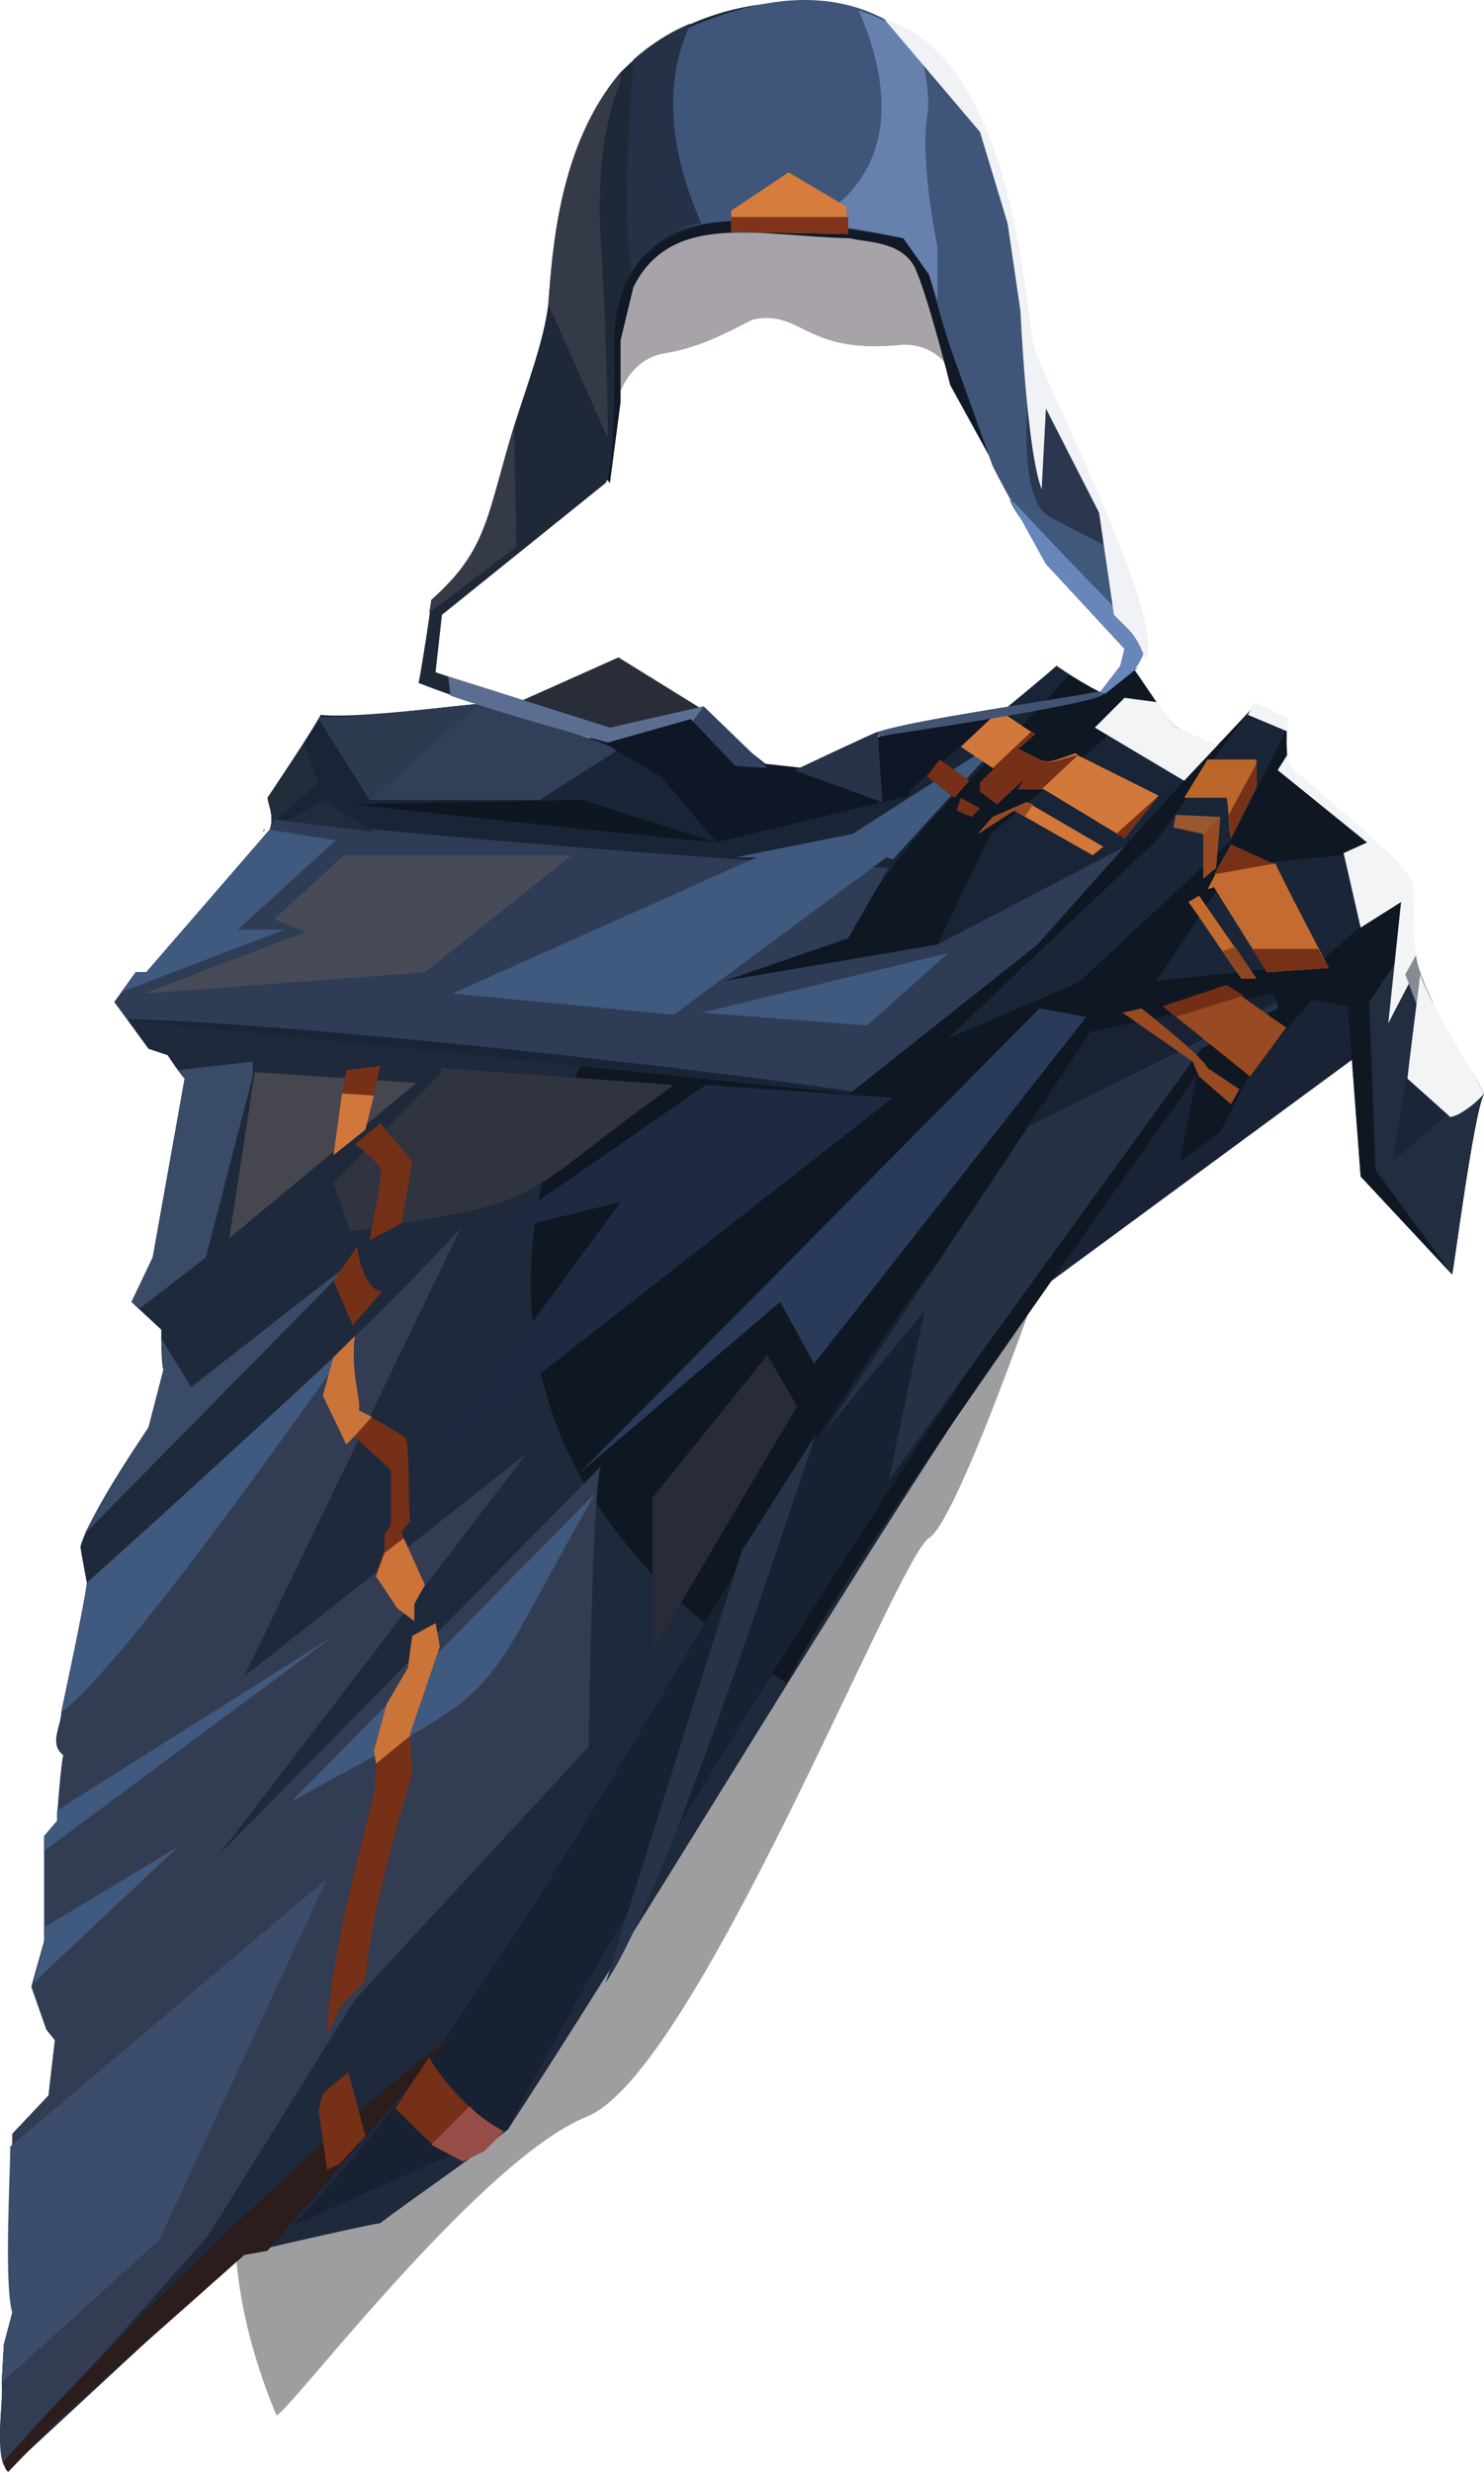 <?xml version="1.0" encoding="UTF-8" standalone="no"?>
<svg
   width="697.817"
   height="1162.02"
   viewBox="0 0 697.817 1162.02"
   version="1.1"
   id="svg194"
   sodipodi:docname="cb-layer-1305.svg"
   xmlns:inkscape="http://www.inkscape.org/namespaces/inkscape"
   xmlns:sodipodi="http://sodipodi.sourceforge.net/DTD/sodipodi-0.dtd"
   xmlns="http://www.w3.org/2000/svg"
   xmlns:svg="http://www.w3.org/2000/svg">
  <sodipodi:namedview
     id="namedview196"
     pagecolor="#ffffff"
     bordercolor="#666666"
     borderopacity="1.0"
     inkscape:pageshadow="2"
     inkscape:pageopacity="0.0"
     inkscape:pagecheckerboard="0" />
  <defs
     id="defs2" />
  <g
     transform="translate(-0.183,-0.98)"
     id="id-106062">
    <polygon
       points="378,362 360,360 329,335 277,348 319,405 400,405 479,355 481,335 414,347 "
       fill="#0f1727"
       id="id-106063" />
    <path
       d="m 130,1136 c 0,7 94,-119 146,-140 51,-20 146,-263 161,-272 15,-9 64,-155 64,-155 L 230,881 c 0,0 -177,68 -100,255 z"
       fill="#101116"
       opacity="0.406"
       id="path5" />
    <polygon
       points="647,450 598,462 542,518 473,619 647,491 "
       fill="#1a2336"
       id="polygon7" />
    <path
       d="m 698,515 c -5,10 -14,81 -15,85 l -1,-1 -42,-45 -6,-80 -17,-3 -28,33 -15,29 -19,14 8,-41 c -111,143 -226,346 -324,496 -12,10 -47,34 -60,44 -7,1 -60,13 -66,15 L 4,1162 c -7,-8 -2,-32 -3,-41 l 1,-18 4,-15 c -4,-16 0,-67 0,-84 l 17,-18 3,-26 -4,-5 -7,-20 c 0,-1 6,-21 6,-22 v -49 l 6,-7 c 0,-3 2,-28 3,-31 -7,-5 -1,-14 -1,-20 0,-1 13,-60 12,-61 0,0 -3,-16 -3,-17 4,-15 32,-56 32,-56 l 7,-27 c -1,-3 -1,-16 -1,-19 L 62,613 72,592 87,508 c -2,-2 -6,-8 -8,-11 l -9,-3 -16,-22 10,-14 h 5 l 58,-67 c 2,-5 0,-11 -1,-15 6,-9 20,-30 25,-38 17,1 68,-6 74,-6 l 59,18 c 4,3 22,14 27,16 l 26,31 c 1,0 90,-22 91,-22 v -2 c 9,-10 58,-49 69,-59 4,3 17,11 22,13 l 14,-12 c 5,7 14,21 19,27 v 0 c 5,3 14,8 19,11 6,-6 14,-15 20,-21 l 14,7 c 1,10 -3,27 10,30 0,0 18,16 31,28 9,9 16,12 18,21 -4,45 13,60 34,97 z"
       fill="#1e293b"
       id="path9" />
    <path
       d="m 698,515 c -5,10 -14,81 -15,85 l -1,-1 -42,-45 -6,-80 -17,-3 -28,33 -15,29 -19,14 8,-41 C 522,565 402,731 370,792 168,663 266,487 338,397 l 90,-22 v -2 c 9,-10 58,-49 69,-59 4,3 17,11 22,13 l 14,-12 c 5,7 14,21 19,27 v 0 c 5,3 14,8 19,11 6,-6 14,-15 20,-21 l 14,7 c 1,10 -3,27 10,30 0,0 18,16 31,28 9,9 16,12 18,21 -4,45 13,60 34,97 z"
       fill="#0f1723"
       id="path11" />
    <path
       d="M 138,1047 C 248,933 344,724 438,598 l 12,56 c -57,83 -166,258 -211,348 z"
       fill="#182132"
       id="path13" />
    <path
       d="m 698,515 c -5,10 -14,81 -15,85 l -36,-49 -3,-79 20,-30 c 1,29 23,51 34,73 z"
       fill="#222d40"
       id="path15" />
    <path
       d="m 663,416 -43,38 -76,8 36,-54 51,-5 15,-6 c 8,8 14,11 17,19 z"
       fill="#1a2638"
       id="path17" />
    <path
       d="m 605,344 -26,52 -72,67 -61,26 98,-93 c 3,-3 44,-64 47,-64 l 14,7 c 0,0 0,2 0,5 z"
       fill="#1a2638"
       id="path19" />
    <path
       d="m 572,352 c -22,23 -63,69 -84,93 l -87,69 -2,1 -323,-33 -16,-2 -6,-8 10,-14 h 5 l 58,-67 c 2,-5 0,-11 -1,-15 6,-9 20,-30 25,-39 17,2 68,-5 74,-5 l 59,18 c 4,3 22,13 27,16 l 26,31 91,-22 v -2 c 9,-10 58,-49 69,-59 l 6,4 c -30,35 -85,81 -104,124 l -58,20 100,-17 25,-52 54,-45 7,-15 z"
       fill="#192536"
       id="path21" />
    <path
       d="m 565,494 -147,203 17,-80 -47,57 C 410,641 493,517 513,486 l 86,-18 c 1,2 2,5 2,7 z"
       fill="#263146"
       id="path23" />
    <polygon
       points="513,486 599,468 601,472 483,531 "
       fill="#182233"
       id="polygon25" />
    <polygon
       points="383,642 367,613 272,694 489,475 511,479 "
       fill="#293b59"
       id="polygon27" />
    <polygon
       points="204,686 292,566 231,581 332,511 420,517 "
       fill="#1e2a42"
       id="polygon29" />
    <path
       d="m 317,511 c -78,56 -55,54 -152,69 l -8,-23 51,-52 -1,-2 z"
       fill="#2f3440"
       id="path31" />
    <polygon
       points="108,583 120,505 196,510 "
       fill="#46474e"
       id="polygon33" />
    <polygon
       points="97,592 66,616 62,613 72,592 87,508 84,504 119,500 119,507 "
       fill="#3a4b68"
       id="polygon35" />
    <path
       d="M 167,593 40,722 c 8,-16 30,-50 30,-50 l 7,-27 -1,-15 14,23 z"
       fill="#3a4b68"
       id="path37" />
    <path
       d="m 283,690 c -4,3 -6,125 -6,132 L 167,941 98,1052 2,1160 c -4,-9 0,-31 -1,-39 l 1,-18 4,-15 c -4,-16 0,-67 0,-84 l 17,-18 3,-26 -4,-5 -7,-20 c 0,-1 6,-21 6,-22 v -49 l 6,-7 c 0,-3 2,-28 3,-31 -4,-3 -3,-7 -3,-7 1,-9 13,-64 14,-74 C 93,698 170,630 217,578 L 115,789 248,684 103,873 Z"
       fill="#323d54"
       id="path39" />
    <polygon
       points="375,662 361,638 307,705 307,777 "
       fill="#272c37"
       id="polygon41" />
    <path
       d="m 285,933 64,-203 35,-55 c -17,49 -71,217 -99,258 z"
       fill="#273349"
       id="path43" />
    <path
       d="m 225,332 -51,45 -24,-38 1,-1 c 17,1 68,-6 74,-6 z"
       fill="#2d3b51"
       id="path45" />
    <path
       d="m 290,354 -36,23 h -80 l 51,-45 c 5,2 64,18 65,22 z"
       fill="#313f59"
       id="path47" />
    <path
       d="m 167,379 107,-2 63,20 C 295,393 209,384 167,379 Z"
       fill="#0e1622"
       id="path49" />
    <path
       d="m 529,399 -41,46 -87,69 C 320,502 139,482 60,480 l -6,-8 10,-14 h 5 l 58,-67 c 1,-1 1,-4 1,-5 73,8 217,20 290,23 l -19,33 -58,20 100,-17 z"
       fill="#2f3c56"
       id="path51" />
    <path
       d="m 124,391 h 1 l -1,1 c 0,0 0,-1 0,-1 z"
       fill="#3bb54a"
       id="path53" />
    <path
       d="m 150,369 -22,19 c 1,-2 -2,-10 -2,-12 l 17,-25 z"
       fill="#222d3c"
       id="path55" />
    <polygon
       points="176,392 135,387 152,377 "
       fill="#202b3d"
       id="polygon57" />
    <path
       d="m 125,391 -1,1 c 0,0 0,-1 0,-1 z"
       fill="#3bb54a"
       id="path59" />
    <polygon
       points="58,467 64,458 69,458 127,391 158,396 112,438 134,438 "
       fill="#40597e"
       id="polygon61" />
    <polygon
       points="346,404 401,393 473,347 420,405 417,404 317,478 213,468 356,404 "
       fill="#40597e"
       id="polygon63" />
    <polygon
       points="408,483 330,477 446,449 "
       fill="#40597e"
       id="polygon65" />
    <path
       d="M 167,630 C 143,663 60,782 29,806 29,805 42,746 41,745 66,723 141,654 167,630 Z"
       fill="#40597e"
       id="path67" />
    <path
       d="M 157,770 21,871 v -7 l 6,-7 c 0,0 0,-5 0,-5 z"
       fill="#40597e"
       id="path69" />
    <path
       d="m 84,869 -68,64 c 1,-5 7,-22 5,-26 z"
       fill="#40597e"
       id="path71" />
    <path
       d="M 137,848 280,703 c -61,107 -35,85 -143,145 z"
       fill="#40597e"
       id="path73" />
    <path
       d="m 154,884 -79,170 -74,67 1,-18 4,-15 c -4,-12 -1,-65 -1,-78 z"
       fill="#3b4d6b"
       id="path75" />
    <polygon
       points="684,522 663,500 655,547 "
       fill="#1a2638"
       id="polygon77" />
    <path
       d="m 573,351 -16,17 -42,-25 14,-14 c 0,0 7,1 15,2 1,1 7,10 8,11 v 0 c 3,2 10,5 21,9 z"
       fill="#f2f4f6"
       id="path79" />
    <path
       d="m 606,345 -19,-8 3,-6 16,8 c 0,-1 -1,4 0,6 z"
       fill="#f2f4f6"
       id="path81" />
    <path
       d="m 667,455 c -3,6 -11,21 -14,27 l 6,-57 -19,12 -8,-35 11,-5 -42,-34 5,-8 c 0,9 8,11 9,13 2,3 44,36 49,47 2,3 0,30 3,40 z"
       fill="#f2f4f6"
       id="path83" />
    <path
       d="m 674,472 c -3,1 -6,3 -7,3 l -6,-16 5,-9 c 1,7 5,16 8,22 z"
       fill="#868a94"
       id="path85" />
    <path
       d="m 698,515 c -3,4 -12,11 -16,11 l -1,-1 -19,-17 c 1,-10 5,-40 6,-49 3,11 25,46 30,56 z"
       fill="#f2f4f6"
       id="path87" />
    <polygon
       points="269,403 200,458 68,468 144,439 129,433 162,403 "
       fill="#474b58"
       id="polygon89" />
    <path
       d="m 213,958 -87,101 -11,2 v 0 c -9,8 -37,33 -86,76 l -25,26 c -2,-2 -2,-4 -2,-5 47,-54 153,-158 211,-200 z"
       fill="#2c1d1d"
       id="path91" />
    <path
       d="m 545,375 -16,20 -38,-23 c -1,0 -11,0 -12,0 l 3,-5 -13,12 -8,-6 v -4 l 7,-7 h -1 l -15,-10 18,-17 c 2,1 16,11 17,11 l -8,7 c 15,7 10,8 27,2 l 1,1 c 0,0 38,19 38,19 z"
       fill="#d3783b"
       id="path93" />
    <polygon
       points="449,376 456,368 442,358 436,366 "
       fill="#763017"
       id="polygon95" />
    <polygon
       points="457,385 461,381 452,376 450,382 "
       fill="#763017"
       id="polygon97" />
    <polygon
       points="477,382 460,393 467,385 483,378 519,399 514,403 "
       fill="#d3783a"
       id="polygon99" />
    <path
       d="m 591,358 v 13 l -12,24 c -1,-5 -1,-14 -2,-19 h -20 l 11,-18 z"
       fill="#bb662a"
       id="path101" />
    <path
       d="m 574,385 -2,24 -6,5 c 0,-1 0,-20 0,-21 v 0 l -14,-3 1,-6 z"
       fill="#985831"
       id="path103" />
    <path
       d="m 625,456 -29,2 -25,-40 -3,1 11,-21 20,9 c 0,0 1,0 1,0 3,7 22,43 25,49 z"
       fill="#c36b31"
       id="path105" />
    <path
       d="m 591,461 h -7 c -6,-8 -19,-28 -25,-36 l 5,-3 z"
       fill="#c36a2f"
       id="path107" />
    <path
       d="m 605,484 -17,23 -41,-33 30,-10 c 5,4 22,16 28,20 z"
       fill="#984a22"
       id="path109" />
    <path
       d="m 537,475 -9,2 33,23 3,7 15,13 4,-7 -15,-10 c -2,-5 -26,-24 -31,-28 z"
       fill="#984a22"
       id="path111" />
    <polygon
       points="547,474 577,464 585,469 553,479 "
       fill="#732f16"
       id="polygon113" />
    <polygon
       points="575,448 581,446 591,461 584,461 "
       fill="#8d4620"
       id="polygon115" />
    <polygon
       points="589,447 620,447 625,456 596,458 "
       fill="#763117"
       id="polygon117" />
    <path
       d="m 572,409 c 0,0 -6,5 -6,4 v -20 l 8,-8 z"
       fill="#984a22"
       id="path119" />
    <path
       d="m 579,395 -1,-11 c 0,0 13,-24 13,-24 v 11 z"
       fill="#763117"
       id="path121" />
    <polygon
       points="579,398 599,407 571,412 "
       fill="#763117"
       id="polygon123" />
    <polygon
       points="525,393 545,375 529,395 "
       fill="#763017"
       id="polygon125" />
    <polygon
       points="477,382 460,393 467,385 483,378 486,379 482,385 "
       fill="#974a22"
       id="polygon127" />
    <path
       d="m 507,356 -17,16 c 0,0 -10,0 -11,0 l 3,-5 -13,12 -8,-6 v -4 l 7,-7 h -1 l 18,-17 2,1 -8,7 c 15,7 10,8 27,3 z"
       fill="#763017"
       id="path129" />
    <path
       d="m 179,502 c -2,8 -5,23 -7,30 l -15,12 c 1,-8 5,-33 6,-40 z"
       fill="#743117"
       id="path131" />
    <path
       d="m 167,539 12,-10 15,18 -5,29 -15,8 c 0,-2 7,-33 5,-34 -2,-3 -8,-9 -12,-11 z"
       fill="#743017"
       id="path133" />
    <path
       d="m 168,587 c 0,0 3,21 12,21 l -14,16 -9,-21 z"
       fill="#753017"
       id="path135" />
    <path
       d="m 177,741 c 0,-1 4,-11 4,-12 v -7 l 3,-4 v -26 c -1,-1 -19,-17 -19,-18 3,-10 4,-14 4,-10 4,2 18,10 22,13 2,6 1,32 2,39 l -4,5 c 0,0 1,4 4,9 2,5 -4,8 -16,11 z"
       fill="#753017"
       id="path137" />
    <path
       d="m 193,817 1,18 c -8,27 -20,69 -22,97 -12,12 -11,10 -18,26 1,-34 14,-82 22,-114 1,-6 2,-15 0,-20 l 6,-22 10,-17 2,-15 11,-6 2,11 c 0,1 -15,41 -14,42 z"
       fill="#753017"
       id="path139" />
    <path
       d="m 237,1003 -9,9 -10,5 -13,-7 c 0,1 -19,-18 -19,-18 l 16,-24 c 6,12 26,32 35,35 z"
       fill="#753017"
       id="path141" />
    <polygon
       points="160,1018 154,1021 150,993 152,985 164,975 172,1005 "
       fill="#753017"
       id="polygon143" />
    <path
       d="m 237,1003 -9,9 -10,5 c -2,-1 -14,-7 -15,-8 l 18,-18 c 6,7 17,12 16,12 z"
       fill="#964d47"
       id="path145" />
    <polygon
       points="177,830 176,824 182,802 192,785 194,770 205,764 207,775 193,816 193,817 "
       fill="#ca7439"
       id="polygon147" />
    <polygon
       points="195,763 187,757 177,742 181,731 190,724 200,746 195,755 "
       fill="#cb7339"
       id="polygon149" />
    <path
       d="m 175,667 -8,9 -4,4 -11,-23 5,-18 10,-10 c -2,18 3,30 2,35 z"
       fill="#ca7439"
       id="path151" />
    <polygon
       points="157,544 161,515 176,516 172,532 "
       fill="#d1773c"
       id="polygon153" />
    <polygon
       points="333,336 289,348 244,331 291,310 "
       fill="#292d37"
       id="polygon155" />
    <path
       d="m 289,194 c 0,0 4,-24 24,-27 20,-3 38,-15 42,-16 23,-4 24,17 70,12 7,0 17,2 24,15 8,13 -11,-74 -11,-74 H 284 Z"
       fill="#221827"
       opacity="0.397"
       id="path157" />
    <path
       d="m 287,228 5,-38 v -29 l 6,-25 c 18,-36 59,-24 102,-23 7,2 23,1 30,13 6,12 17,56 17,56 l 22,40 -31,-125 c 0,0 -58,-43 -71,-35 -23,15 -83,27 -85,45 -1,12 -8,109 5,121 z"
       fill="#111926"
       id="path159" />
    <path
       d="m 534,315 h 1 l -15,12 h -3 l 10,-13 2,-8 -37,-40 c -7,-13 -19,-34 -25,-46 l -19,-53 c -3,-8 -9,-30 -11,-37 l -12,-17 c -40,-6 -131,-31 -136,45 0,13 1,62 -4,70 l -77,62 -3,27 6,2 76,24 44,-10 30,29 -15,-1 -21,-22 -39,11 c -19,-5 -64,-18 -89,-28 1,-4 6,-36 6,-39 27,-24 26,-40 39,-82 6,-19 14,-40 16,-57 2,-25 5,-75 34,-109 42,-43 120,-45 157,1 28,34 32,119 35,126 2,16 69,133 50,153 z"
       fill="#1f2837"
       id="path161" />
    <path
       d="m 243,258 -41,31 1,-6 c 27,-24 26,-39 39,-82 z"
       fill="#353a48"
       id="path163" />
    <path
       d="m 291,42 c 0,0 -12,26 -8,77 3,50 3,88 3,88 l -28,-63 c 2,-26 5,-75 34,-109 0,3 0,5 -1,7 z"
       fill="#353a48"
       id="path165" />
    <path
       d="m 534,315 h 1 l -15,12 h -3 l 10,-13 2,-8 -37,-40 c -7,-13 -19,-34 -25,-46 l -19,-53 c -3,-8 -9,-30 -11,-37 L 425,113 C 412,110 342,98 318,110 L 304,24 c 138,-76 173,53 182,143 6,15 26,59 39,93 9,29 21,39 9,55 z"
       fill="#3f567a"
       id="path167" />
    <path
       d="m 330,106 c -14,2 -27,13 -33,23 -4,-24 -1,-76 1,-100 8,-7 17,-13 27,-17 -17,35 -4,74 5,94 z"
       fill="#253146"
       id="path169" />
    <path
       d="m 441,117 v 25 l -4,-12 -12,-17 c -14,-3 -29,-6 -44,-7 49,-27 33,-77 23,-100 10,3 19,8 27,14 4,11 7,26 5,37 -3,22 5,60 5,60 z"
       fill="#6880ae"
       id="path171" />
    <path
       d="m 530,296 c -15,-14 -47,-42 -55,-60 9,2 34,17 46,22 z"
       fill="#41587d"
       id="path173" />
    <path
       d="m 539,301 c 0,5 -2,11 -5,14 h 1 l -15,12 h -3 l 10,-13 2,-8 -37,-40 c -3,-5 -15,-27 -17,-31 14,15 49,52 64,66 z"
       fill="#6986bb"
       id="path175" />
    <path
       d="m 399,111 -55,-1 v -10 l 27,-18 27,16 c 0,3 1,10 1,13 z"
       fill="#d67c3d"
       id="path177" />
    <polygon
       points="344,103 399,103 399,111 344,110 "
       fill="#7e331a"
       id="polygon179" />
    <path
       d="m 525,260 c -8,-4 -20,-10 -31,-16 -16,-8 -11,-59 -8,-77 6,15 26,59 39,93 z"
       fill="#2b374f"
       id="path181" />
    <path
       d="m 539,311 c -5,-12 -6,-12 -15,-21 l -7,-48 -25,-49 -2,38 c -7,-18 -10,-84 -10,-84 L 474,106 461,63 416,10 c 60,18 66,131 70,152 3,15 63,129 53,149 z"
       fill="#f0f2f5"
       id="path183" />
    <path
       d="m 331,334 -4,7 -2,-2 -39,11 c -15,-4 -51,-14 -74,-22 l -1,-9 76,24 44,-10 c 0,0 0,0 0,1 z"
       fill="#5c6d92"
       id="path185" />
    <polygon
       points="326,340 331,333 361,362 346,361 "
       fill="#32415e"
       id="polygon187" />
    <path
       d="m 413,347 v 1 l 2,30 -41,-15 c 0,0 38,-18 39,-18 18,-6 84,-15 104,-19 l 2,1 c 3,4 -104,20 -106,20 z"
       fill="#435372"
       id="path189" />
    <path
       d="m 415,378 -41,-15 c 0,0 38,-18 39,-18 v 3 0 z"
       fill="#273349"
       id="path191" />
  </g>
</svg>
